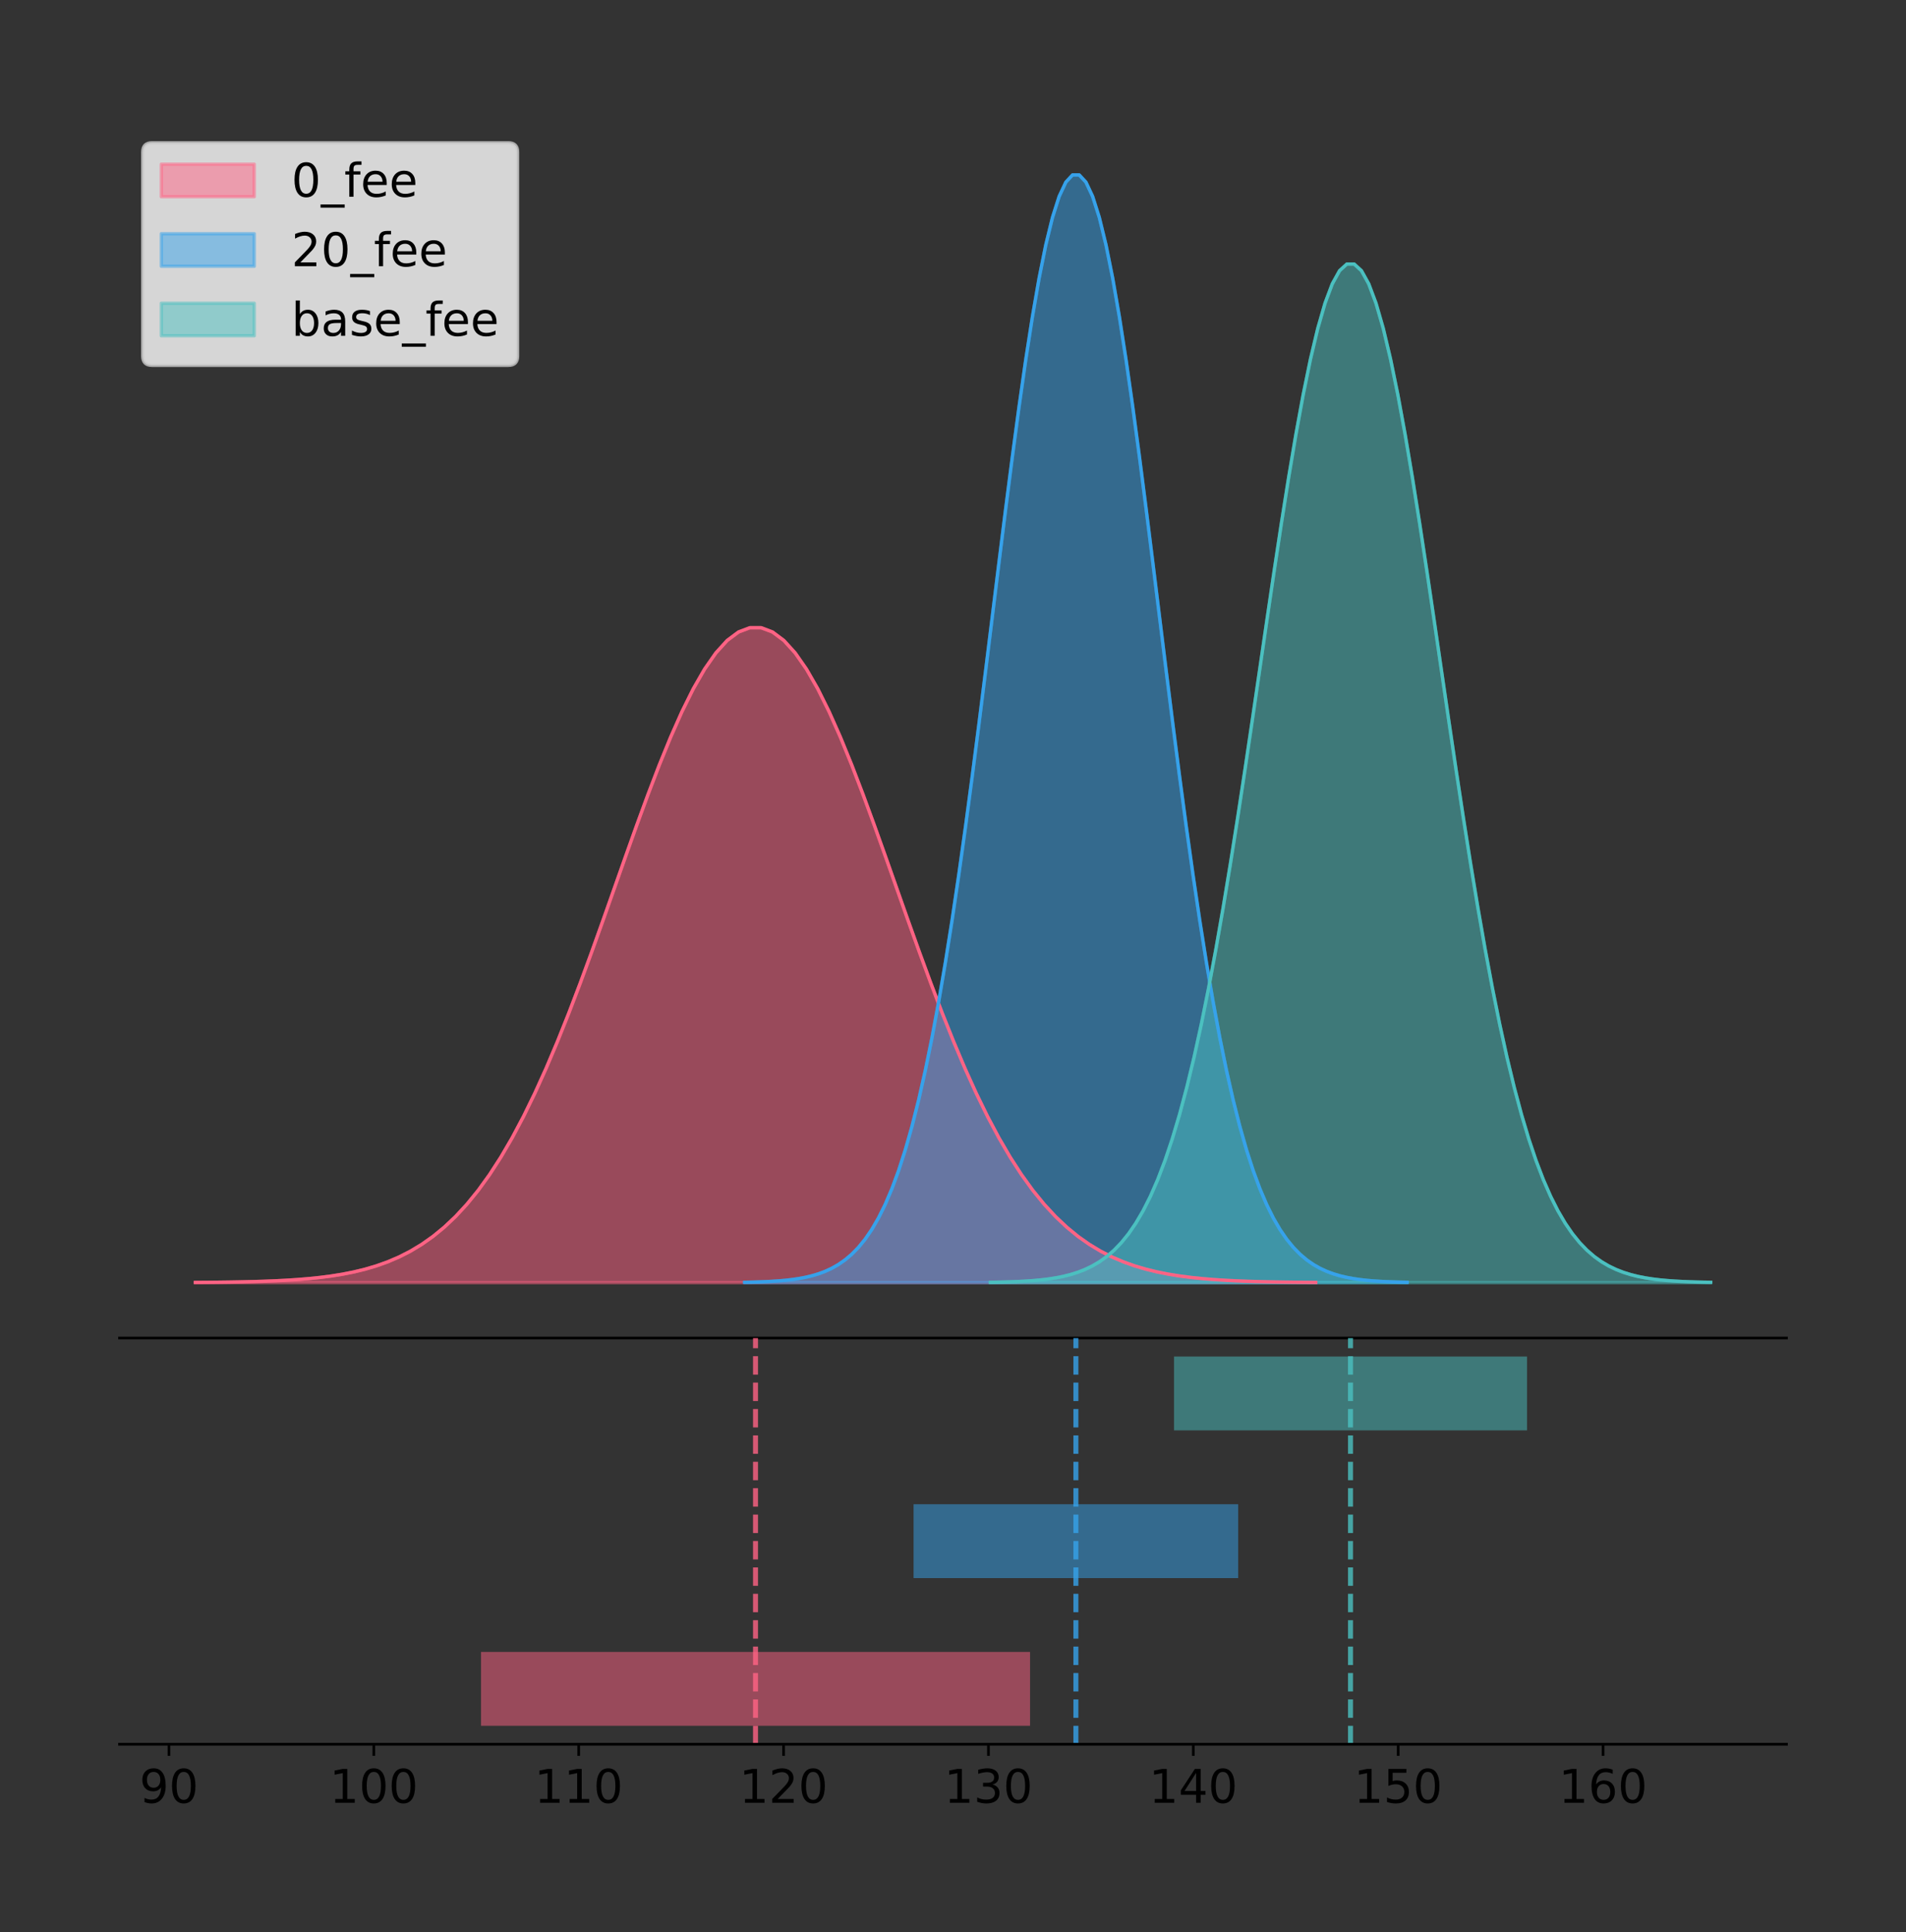 <?xml version="1.0" encoding="utf-8" standalone="no"?>
<!DOCTYPE svg PUBLIC "-//W3C//DTD SVG 1.1//EN"
  "http://www.w3.org/Graphics/SVG/1.1/DTD/svg11.dtd">
<!-- Created with matplotlib (https://matplotlib.org/) -->
<svg height="581.789pt" version="1.1" viewBox="0 0 574.2 581.789" width="574.2pt" xmlns="http://www.w3.org/2000/svg" xmlns:xlink="http://www.w3.org/1999/xlink">
 <rect x="0" y="0" width="574.2" height="581.789" fill="#333333" stroke="none"/>
 <defs>
  <style type="text/css">
*{stroke-linecap:butt;stroke-linejoin:round;}
  </style>
 </defs>
 <g id="figure_1">
  <g id="patch_1">
   <path d="M 0 581.789 
L 574.2 581.789 
L 574.2 0 
L 0 0 
z
" style="fill:none;"/>
  </g>
  <g id="axes_1">
   <g id="patch_2">
    <path d="M 36 402.93 
L 538.2 402.93 
L 538.2 36 
L 36 36 
z
" style="fill:none;"/>
   </g>
   <g id="PolyCollection_1">
    <defs>
     <path d="M 58.827 -195.538 
L 58.827 -195.604 
L 62.237 -195.629 
L 65.647 -195.663 
L 69.056 -195.708 
L 72.466 -195.767 
L 75.876 -195.845 
L 79.285 -195.947 
L 82.695 -196.08 
L 86.105 -196.251 
L 89.515 -196.47 
L 92.924 -196.748 
L 96.334 -197.1 
L 99.744 -197.539 
L 103.153 -198.086 
L 106.563 -198.762 
L 109.973 -199.589 
L 113.382 -200.596 
L 116.792 -201.813 
L 120.202 -203.271 
L 123.612 -205.006 
L 127.021 -207.055 
L 130.431 -209.456 
L 133.841 -212.248 
L 137.25 -215.47 
L 140.66 -219.158 
L 144.07 -223.347 
L 147.479 -228.065 
L 150.889 -233.336 
L 154.299 -239.176 
L 157.709 -245.589 
L 161.118 -252.572 
L 164.528 -260.106 
L 167.938 -268.159 
L 171.347 -276.685 
L 174.757 -285.622 
L 178.167 -294.892 
L 181.576 -304.403 
L 184.986 -314.048 
L 188.396 -323.708 
L 191.806 -333.253 
L 195.215 -342.546 
L 198.625 -351.445 
L 202.035 -359.806 
L 205.444 -367.489 
L 208.854 -374.359 
L 212.264 -380.294 
L 215.673 -385.184 
L 219.083 -388.935 
L 222.493 -391.478 
L 225.902 -392.761 
L 229.312 -392.761 
L 232.722 -391.478 
L 236.132 -388.935 
L 239.541 -385.184 
L 242.951 -380.294 
L 246.361 -374.359 
L 249.77 -367.489 
L 253.18 -359.806 
L 256.59 -351.445 
L 259.999 -342.546 
L 263.409 -333.253 
L 266.819 -323.708 
L 270.229 -314.048 
L 273.638 -304.403 
L 277.048 -294.892 
L 280.458 -285.622 
L 283.867 -276.685 
L 287.277 -268.159 
L 290.687 -260.106 
L 294.096 -252.572 
L 297.506 -245.589 
L 300.916 -239.176 
L 304.326 -233.336 
L 307.735 -228.065 
L 311.145 -223.347 
L 314.555 -219.158 
L 317.964 -215.47 
L 321.374 -212.248 
L 324.784 -209.456 
L 328.193 -207.055 
L 331.603 -205.006 
L 335.013 -203.271 
L 338.423 -201.813 
L 341.832 -200.596 
L 345.242 -199.589 
L 348.652 -198.762 
L 352.061 -198.086 
L 355.471 -197.539 
L 358.881 -197.1 
L 362.29 -196.748 
L 365.7 -196.47 
L 369.11 -196.251 
L 372.52 -196.08 
L 375.929 -195.947 
L 379.339 -195.845 
L 382.749 -195.767 
L 386.158 -195.708 
L 389.568 -195.663 
L 392.978 -195.629 
L 396.387 -195.604 
L 396.387 -195.538 
L 396.387 -195.538 
L 392.978 -195.538 
L 389.568 -195.538 
L 386.158 -195.538 
L 382.749 -195.538 
L 379.339 -195.538 
L 375.929 -195.538 
L 372.52 -195.538 
L 369.11 -195.538 
L 365.7 -195.538 
L 362.29 -195.538 
L 358.881 -195.538 
L 355.471 -195.538 
L 352.061 -195.538 
L 348.652 -195.538 
L 345.242 -195.538 
L 341.832 -195.538 
L 338.423 -195.538 
L 335.013 -195.538 
L 331.603 -195.538 
L 328.193 -195.538 
L 324.784 -195.538 
L 321.374 -195.538 
L 317.964 -195.538 
L 314.555 -195.538 
L 311.145 -195.538 
L 307.735 -195.538 
L 304.326 -195.538 
L 300.916 -195.538 
L 297.506 -195.538 
L 294.096 -195.538 
L 290.687 -195.538 
L 287.277 -195.538 
L 283.867 -195.538 
L 280.458 -195.538 
L 277.048 -195.538 
L 273.638 -195.538 
L 270.229 -195.538 
L 266.819 -195.538 
L 263.409 -195.538 
L 259.999 -195.538 
L 256.59 -195.538 
L 253.18 -195.538 
L 249.77 -195.538 
L 246.361 -195.538 
L 242.951 -195.538 
L 239.541 -195.538 
L 236.132 -195.538 
L 232.722 -195.538 
L 229.312 -195.538 
L 225.902 -195.538 
L 222.493 -195.538 
L 219.083 -195.538 
L 215.673 -195.538 
L 212.264 -195.538 
L 208.854 -195.538 
L 205.444 -195.538 
L 202.035 -195.538 
L 198.625 -195.538 
L 195.215 -195.538 
L 191.806 -195.538 
L 188.396 -195.538 
L 184.986 -195.538 
L 181.576 -195.538 
L 178.167 -195.538 
L 174.757 -195.538 
L 171.347 -195.538 
L 167.938 -195.538 
L 164.528 -195.538 
L 161.118 -195.538 
L 157.709 -195.538 
L 154.299 -195.538 
L 150.889 -195.538 
L 147.479 -195.538 
L 144.07 -195.538 
L 140.66 -195.538 
L 137.25 -195.538 
L 133.841 -195.538 
L 130.431 -195.538 
L 127.021 -195.538 
L 123.612 -195.538 
L 120.202 -195.538 
L 116.792 -195.538 
L 113.382 -195.538 
L 109.973 -195.538 
L 106.563 -195.538 
L 103.153 -195.538 
L 99.744 -195.538 
L 96.334 -195.538 
L 92.924 -195.538 
L 89.515 -195.538 
L 86.105 -195.538 
L 82.695 -195.538 
L 79.285 -195.538 
L 75.876 -195.538 
L 72.466 -195.538 
L 69.056 -195.538 
L 65.647 -195.538 
L 62.237 -195.538 
L 58.827 -195.538 
z
" id="med3d188607" style="stroke:#ff6384;stroke-opacity:0.5;"/>
    </defs>
    <g clip-path="url(#p96aa1bca5e)">
     <use style="fill:#ff6384;fill-opacity:0.5;stroke:#ff6384;stroke-opacity:0.5;" x="0" xlink:href="#med3d188607" y="581.789"/>
    </g>
   </g>
   <g id="PolyCollection_2">
    <defs>
     <path d="M 224.332 -195.538 
L 224.332 -195.65 
L 226.347 -195.692 
L 228.363 -195.749 
L 230.379 -195.825 
L 232.395 -195.925 
L 234.411 -196.058 
L 236.427 -196.23 
L 238.443 -196.455 
L 240.459 -196.744 
L 242.475 -197.115 
L 244.491 -197.585 
L 246.507 -198.179 
L 248.523 -198.923 
L 250.539 -199.848 
L 252.555 -200.99 
L 254.571 -202.39 
L 256.587 -204.093 
L 258.603 -206.151 
L 260.619 -208.617 
L 262.635 -211.552 
L 264.651 -215.017 
L 266.667 -219.078 
L 268.683 -223.801 
L 270.699 -229.25 
L 272.715 -235.488 
L 274.731 -242.572 
L 276.747 -250.552 
L 278.763 -259.468 
L 280.779 -269.344 
L 282.795 -280.192 
L 284.811 -292.002 
L 286.827 -304.744 
L 288.842 -318.365 
L 290.858 -332.786 
L 292.874 -347.901 
L 294.89 -363.58 
L 296.906 -379.667 
L 298.922 -395.98 
L 300.938 -412.318 
L 302.954 -428.462 
L 304.97 -444.18 
L 306.986 -459.23 
L 309.002 -473.372 
L 311.018 -486.366 
L 313.034 -497.987 
L 315.05 -508.025 
L 317.066 -516.294 
L 319.082 -522.64 
L 321.098 -526.94 
L 323.114 -529.111 
L 325.13 -529.111 
L 327.146 -526.94 
L 329.162 -522.64 
L 331.178 -516.294 
L 333.194 -508.025 
L 335.21 -497.987 
L 337.226 -486.366 
L 339.242 -473.372 
L 341.258 -459.23 
L 343.274 -444.18 
L 345.29 -428.462 
L 347.306 -412.318 
L 349.322 -395.98 
L 351.337 -379.667 
L 353.353 -363.58 
L 355.369 -347.901 
L 357.385 -332.786 
L 359.401 -318.365 
L 361.417 -304.744 
L 363.433 -292.002 
L 365.449 -280.192 
L 367.465 -269.344 
L 369.481 -259.468 
L 371.497 -250.552 
L 373.513 -242.572 
L 375.529 -235.488 
L 377.545 -229.25 
L 379.561 -223.801 
L 381.577 -219.078 
L 383.593 -215.017 
L 385.609 -211.552 
L 387.625 -208.617 
L 389.641 -206.151 
L 391.657 -204.093 
L 393.673 -202.39 
L 395.689 -200.99 
L 397.705 -199.848 
L 399.721 -198.923 
L 401.737 -198.179 
L 403.753 -197.585 
L 405.769 -197.115 
L 407.785 -196.744 
L 409.801 -196.455 
L 411.817 -196.23 
L 413.832 -196.058 
L 415.848 -195.925 
L 417.864 -195.825 
L 419.88 -195.749 
L 421.896 -195.692 
L 423.912 -195.65 
L 423.912 -195.538 
L 423.912 -195.538 
L 421.896 -195.538 
L 419.88 -195.538 
L 417.864 -195.538 
L 415.848 -195.538 
L 413.832 -195.538 
L 411.817 -195.538 
L 409.801 -195.538 
L 407.785 -195.538 
L 405.769 -195.538 
L 403.753 -195.538 
L 401.737 -195.538 
L 399.721 -195.538 
L 397.705 -195.538 
L 395.689 -195.538 
L 393.673 -195.538 
L 391.657 -195.538 
L 389.641 -195.538 
L 387.625 -195.538 
L 385.609 -195.538 
L 383.593 -195.538 
L 381.577 -195.538 
L 379.561 -195.538 
L 377.545 -195.538 
L 375.529 -195.538 
L 373.513 -195.538 
L 371.497 -195.538 
L 369.481 -195.538 
L 367.465 -195.538 
L 365.449 -195.538 
L 363.433 -195.538 
L 361.417 -195.538 
L 359.401 -195.538 
L 357.385 -195.538 
L 355.369 -195.538 
L 353.353 -195.538 
L 351.337 -195.538 
L 349.322 -195.538 
L 347.306 -195.538 
L 345.29 -195.538 
L 343.274 -195.538 
L 341.258 -195.538 
L 339.242 -195.538 
L 337.226 -195.538 
L 335.21 -195.538 
L 333.194 -195.538 
L 331.178 -195.538 
L 329.162 -195.538 
L 327.146 -195.538 
L 325.13 -195.538 
L 323.114 -195.538 
L 321.098 -195.538 
L 319.082 -195.538 
L 317.066 -195.538 
L 315.05 -195.538 
L 313.034 -195.538 
L 311.018 -195.538 
L 309.002 -195.538 
L 306.986 -195.538 
L 304.97 -195.538 
L 302.954 -195.538 
L 300.938 -195.538 
L 298.922 -195.538 
L 296.906 -195.538 
L 294.89 -195.538 
L 292.874 -195.538 
L 290.858 -195.538 
L 288.842 -195.538 
L 286.827 -195.538 
L 284.811 -195.538 
L 282.795 -195.538 
L 280.779 -195.538 
L 278.763 -195.538 
L 276.747 -195.538 
L 274.731 -195.538 
L 272.715 -195.538 
L 270.699 -195.538 
L 268.683 -195.538 
L 266.667 -195.538 
L 264.651 -195.538 
L 262.635 -195.538 
L 260.619 -195.538 
L 258.603 -195.538 
L 256.587 -195.538 
L 254.571 -195.538 
L 252.555 -195.538 
L 250.539 -195.538 
L 248.523 -195.538 
L 246.507 -195.538 
L 244.491 -195.538 
L 242.475 -195.538 
L 240.459 -195.538 
L 238.443 -195.538 
L 236.427 -195.538 
L 234.411 -195.538 
L 232.395 -195.538 
L 230.379 -195.538 
L 228.363 -195.538 
L 226.347 -195.538 
L 224.332 -195.538 
z
" id="mb2c38385db" style="stroke:#36a2eb;stroke-opacity:0.5;"/>
    </defs>
    <g clip-path="url(#p96aa1bca5e)">
     <use style="fill:#36a2eb;fill-opacity:0.5;stroke:#36a2eb;stroke-opacity:0.5;" x="0" xlink:href="#mb2c38385db" y="581.789"/>
    </g>
   </g>
   <g id="PolyCollection_3">
    <defs>
     <path d="M 298.334 -195.538 
L 298.334 -195.641 
L 300.526 -195.68 
L 302.719 -195.732 
L 304.911 -195.802 
L 307.103 -195.894 
L 309.296 -196.016 
L 311.488 -196.175 
L 313.68 -196.381 
L 315.872 -196.647 
L 318.065 -196.988 
L 320.257 -197.421 
L 322.449 -197.967 
L 324.642 -198.651 
L 326.834 -199.501 
L 329.026 -200.552 
L 331.219 -201.839 
L 333.411 -203.405 
L 335.603 -205.297 
L 337.796 -207.565 
L 339.988 -210.263 
L 342.18 -213.45 
L 344.373 -217.185 
L 346.565 -221.527 
L 348.757 -226.538 
L 350.949 -232.275 
L 353.142 -238.789 
L 355.334 -246.127 
L 357.526 -254.325 
L 359.719 -263.408 
L 361.911 -273.383 
L 364.103 -284.243 
L 366.296 -295.96 
L 368.488 -308.485 
L 370.68 -321.746 
L 372.873 -335.646 
L 375.065 -350.064 
L 377.257 -364.856 
L 379.449 -379.857 
L 381.642 -394.881 
L 383.834 -409.727 
L 386.026 -424.18 
L 388.219 -438.02 
L 390.411 -451.024 
L 392.603 -462.973 
L 394.796 -473.659 
L 396.988 -482.889 
L 399.18 -490.494 
L 401.373 -496.329 
L 403.565 -500.283 
L 405.757 -502.279 
L 407.95 -502.279 
L 410.142 -500.283 
L 412.334 -496.329 
L 414.526 -490.494 
L 416.719 -482.889 
L 418.911 -473.659 
L 421.103 -462.973 
L 423.296 -451.024 
L 425.488 -438.02 
L 427.68 -424.18 
L 429.873 -409.727 
L 432.065 -394.881 
L 434.257 -379.857 
L 436.45 -364.856 
L 438.642 -350.064 
L 440.834 -335.646 
L 443.026 -321.746 
L 445.219 -308.485 
L 447.411 -295.96 
L 449.603 -284.243 
L 451.796 -273.383 
L 453.988 -263.408 
L 456.18 -254.325 
L 458.373 -246.127 
L 460.565 -238.789 
L 462.757 -232.275 
L 464.95 -226.538 
L 467.142 -221.527 
L 469.334 -217.185 
L 471.527 -213.45 
L 473.719 -210.263 
L 475.911 -207.565 
L 478.103 -205.297 
L 480.296 -203.405 
L 482.488 -201.839 
L 484.68 -200.552 
L 486.873 -199.501 
L 489.065 -198.651 
L 491.257 -197.967 
L 493.45 -197.421 
L 495.642 -196.988 
L 497.834 -196.647 
L 500.027 -196.381 
L 502.219 -196.175 
L 504.411 -196.016 
L 506.603 -195.894 
L 508.796 -195.802 
L 510.988 -195.732 
L 513.18 -195.68 
L 515.373 -195.641 
L 515.373 -195.538 
L 515.373 -195.538 
L 513.18 -195.538 
L 510.988 -195.538 
L 508.796 -195.538 
L 506.603 -195.538 
L 504.411 -195.538 
L 502.219 -195.538 
L 500.027 -195.538 
L 497.834 -195.538 
L 495.642 -195.538 
L 493.45 -195.538 
L 491.257 -195.538 
L 489.065 -195.538 
L 486.873 -195.538 
L 484.68 -195.538 
L 482.488 -195.538 
L 480.296 -195.538 
L 478.103 -195.538 
L 475.911 -195.538 
L 473.719 -195.538 
L 471.527 -195.538 
L 469.334 -195.538 
L 467.142 -195.538 
L 464.95 -195.538 
L 462.757 -195.538 
L 460.565 -195.538 
L 458.373 -195.538 
L 456.18 -195.538 
L 453.988 -195.538 
L 451.796 -195.538 
L 449.603 -195.538 
L 447.411 -195.538 
L 445.219 -195.538 
L 443.026 -195.538 
L 440.834 -195.538 
L 438.642 -195.538 
L 436.45 -195.538 
L 434.257 -195.538 
L 432.065 -195.538 
L 429.873 -195.538 
L 427.68 -195.538 
L 425.488 -195.538 
L 423.296 -195.538 
L 421.103 -195.538 
L 418.911 -195.538 
L 416.719 -195.538 
L 414.526 -195.538 
L 412.334 -195.538 
L 410.142 -195.538 
L 407.95 -195.538 
L 405.757 -195.538 
L 403.565 -195.538 
L 401.373 -195.538 
L 399.18 -195.538 
L 396.988 -195.538 
L 394.796 -195.538 
L 392.603 -195.538 
L 390.411 -195.538 
L 388.219 -195.538 
L 386.026 -195.538 
L 383.834 -195.538 
L 381.642 -195.538 
L 379.449 -195.538 
L 377.257 -195.538 
L 375.065 -195.538 
L 372.873 -195.538 
L 370.68 -195.538 
L 368.488 -195.538 
L 366.296 -195.538 
L 364.103 -195.538 
L 361.911 -195.538 
L 359.719 -195.538 
L 357.526 -195.538 
L 355.334 -195.538 
L 353.142 -195.538 
L 350.949 -195.538 
L 348.757 -195.538 
L 346.565 -195.538 
L 344.373 -195.538 
L 342.18 -195.538 
L 339.988 -195.538 
L 337.796 -195.538 
L 335.603 -195.538 
L 333.411 -195.538 
L 331.219 -195.538 
L 329.026 -195.538 
L 326.834 -195.538 
L 324.642 -195.538 
L 322.449 -195.538 
L 320.257 -195.538 
L 318.065 -195.538 
L 315.872 -195.538 
L 313.68 -195.538 
L 311.488 -195.538 
L 309.296 -195.538 
L 307.103 -195.538 
L 304.911 -195.538 
L 302.719 -195.538 
L 300.526 -195.538 
L 298.334 -195.538 
z
" id="me7bbe123fa" style="stroke:#4bc0c0;stroke-opacity:0.5;"/>
    </defs>
    <g clip-path="url(#p96aa1bca5e)">
     <use style="fill:#4bc0c0;fill-opacity:0.5;stroke:#4bc0c0;stroke-opacity:0.5;" x="0" xlink:href="#me7bbe123fa" y="581.789"/>
    </g>
   </g>
   <g id="line2d_1">
    <path clip-path="url(#p96aa1bca5e)" d="M 58.827 386.185 
L 62.237 386.16 
L 65.647 386.127 
L 69.056 386.082 
L 72.466 386.022 
L 75.876 385.944 
L 79.285 385.842 
L 82.695 385.709 
L 86.105 385.538 
L 89.515 385.319 
L 92.924 385.041 
L 96.334 384.69 
L 99.744 384.25 
L 103.153 383.703 
L 106.563 383.028 
L 109.973 382.2 
L 113.382 381.193 
L 116.792 379.977 
L 120.202 378.518 
L 123.612 376.783 
L 127.021 374.735 
L 130.431 372.333 
L 133.841 369.541 
L 137.25 366.319 
L 140.66 362.631 
L 144.07 358.443 
L 147.479 353.724 
L 150.889 348.453 
L 154.299 342.614 
L 157.709 336.2 
L 161.118 329.217 
L 164.528 321.684 
L 167.938 313.63 
L 171.347 305.104 
L 174.757 296.167 
L 178.167 286.897 
L 181.576 277.386 
L 184.986 267.741 
L 188.396 258.081 
L 191.806 248.536 
L 195.215 239.243 
L 198.625 230.345 
L 202.035 221.984 
L 205.444 214.301 
L 208.854 207.43 
L 212.264 201.495 
L 215.673 196.606 
L 219.083 192.854 
L 222.493 190.312 
L 225.902 189.028 
L 229.312 189.028 
L 232.722 190.312 
L 236.132 192.854 
L 239.541 196.606 
L 242.951 201.495 
L 246.361 207.43 
L 249.77 214.301 
L 253.18 221.984 
L 256.59 230.345 
L 259.999 239.243 
L 263.409 248.536 
L 266.819 258.081 
L 270.229 267.741 
L 273.638 277.386 
L 277.048 286.897 
L 280.458 296.167 
L 283.867 305.104 
L 287.277 313.63 
L 290.687 321.684 
L 294.096 329.217 
L 297.506 336.2 
L 300.916 342.614 
L 304.326 348.453 
L 307.735 353.724 
L 311.145 358.443 
L 314.555 362.631 
L 317.964 366.319 
L 321.374 369.541 
L 324.784 372.333 
L 328.193 374.735 
L 331.603 376.783 
L 335.013 378.518 
L 338.423 379.977 
L 341.832 381.193 
L 345.242 382.2 
L 348.652 383.028 
L 352.061 383.703 
L 355.471 384.25 
L 358.881 384.69 
L 362.29 385.041 
L 365.7 385.319 
L 369.11 385.538 
L 372.52 385.709 
L 375.929 385.842 
L 379.339 385.944 
L 382.749 386.022 
L 386.158 386.082 
L 389.568 386.127 
L 392.978 386.16 
L 396.387 386.185 
" style="fill:none;stroke:#ff6384;stroke-linecap:square;"/>
   </g>
   <g id="line2d_2">
    <path clip-path="url(#p96aa1bca5e)" d="M 224.332 386.139 
L 226.347 386.097 
L 228.363 386.04 
L 230.379 385.965 
L 232.395 385.864 
L 234.411 385.732 
L 236.427 385.559 
L 238.443 385.334 
L 240.459 385.045 
L 242.475 384.675 
L 244.491 384.204 
L 246.507 383.61 
L 248.523 382.867 
L 250.539 381.941 
L 252.555 380.799 
L 254.571 379.399 
L 256.587 377.696 
L 258.603 375.639 
L 260.619 373.172 
L 262.635 370.238 
L 264.651 366.772 
L 266.667 362.711 
L 268.683 357.989 
L 270.699 352.539 
L 272.715 346.301 
L 274.731 339.217 
L 276.747 331.237 
L 278.763 322.322 
L 280.779 312.445 
L 282.795 301.597 
L 284.811 289.787 
L 286.827 277.045 
L 288.842 263.424 
L 290.858 249.004 
L 292.874 233.888 
L 294.89 218.209 
L 296.906 202.123 
L 298.922 185.809 
L 300.938 169.471 
L 302.954 153.327 
L 304.97 137.61 
L 306.986 122.559 
L 309.002 108.418 
L 311.018 95.423 
L 313.034 83.803 
L 315.05 73.765 
L 317.066 65.495 
L 319.082 59.15 
L 321.098 54.85 
L 323.114 52.679 
L 325.13 52.679 
L 327.146 54.85 
L 329.162 59.15 
L 331.178 65.495 
L 333.194 73.765 
L 335.21 83.803 
L 337.226 95.423 
L 339.242 108.418 
L 341.258 122.559 
L 343.274 137.61 
L 345.29 153.327 
L 347.306 169.471 
L 349.322 185.809 
L 351.337 202.123 
L 353.353 218.209 
L 355.369 233.888 
L 357.385 249.004 
L 359.401 263.424 
L 361.417 277.045 
L 363.433 289.787 
L 365.449 301.597 
L 367.465 312.445 
L 369.481 322.322 
L 371.497 331.237 
L 373.513 339.217 
L 375.529 346.301 
L 377.545 352.539 
L 379.561 357.989 
L 381.577 362.711 
L 383.593 366.772 
L 385.609 370.238 
L 387.625 373.172 
L 389.641 375.639 
L 391.657 377.696 
L 393.673 379.399 
L 395.689 380.799 
L 397.705 381.941 
L 399.721 382.867 
L 401.737 383.61 
L 403.753 384.204 
L 405.769 384.675 
L 407.785 385.045 
L 409.801 385.334 
L 411.817 385.559 
L 413.832 385.732 
L 415.848 385.864 
L 417.864 385.965 
L 419.88 386.04 
L 421.896 386.097 
L 423.912 386.139 
" style="fill:none;stroke:#36a2eb;stroke-linecap:square;"/>
   </g>
   <g id="line2d_3">
    <path clip-path="url(#p96aa1bca5e)" d="M 298.334 386.148 
L 300.526 386.11 
L 302.719 386.057 
L 304.911 385.988 
L 307.103 385.895 
L 309.296 385.774 
L 311.488 385.615 
L 313.68 385.408 
L 315.872 385.142 
L 318.065 384.802 
L 320.257 384.369 
L 322.449 383.823 
L 324.642 383.139 
L 326.834 382.288 
L 329.026 381.238 
L 331.219 379.951 
L 333.411 378.384 
L 335.603 376.492 
L 337.796 374.224 
L 339.988 371.526 
L 342.18 368.339 
L 344.373 364.605 
L 346.565 360.262 
L 348.757 355.251 
L 350.949 349.515 
L 353.142 343 
L 355.334 335.662 
L 357.526 327.464 
L 359.719 318.382 
L 361.911 308.407 
L 364.103 297.547 
L 366.296 285.829 
L 368.488 273.304 
L 370.68 260.043 
L 372.873 246.144 
L 375.065 231.726 
L 377.257 216.933 
L 379.449 201.932 
L 381.642 186.908 
L 383.834 172.063 
L 386.026 157.61 
L 388.219 143.77 
L 390.411 130.766 
L 392.603 118.817 
L 394.796 108.131 
L 396.988 98.9 
L 399.18 91.296 
L 401.373 85.461 
L 403.565 81.507 
L 405.757 79.51 
L 407.95 79.51 
L 410.142 81.507 
L 412.334 85.461 
L 414.526 91.296 
L 416.719 98.9 
L 418.911 108.131 
L 421.103 118.817 
L 423.296 130.766 
L 425.488 143.77 
L 427.68 157.61 
L 429.873 172.063 
L 432.065 186.908 
L 434.257 201.932 
L 436.45 216.933 
L 438.642 231.726 
L 440.834 246.144 
L 443.026 260.043 
L 445.219 273.304 
L 447.411 285.829 
L 449.603 297.547 
L 451.796 308.407 
L 453.988 318.382 
L 456.18 327.464 
L 458.373 335.662 
L 460.565 343 
L 462.757 349.515 
L 464.95 355.251 
L 467.142 360.262 
L 469.334 364.605 
L 471.527 368.339 
L 473.719 371.526 
L 475.911 374.224 
L 478.103 376.492 
L 480.296 378.384 
L 482.488 379.951 
L 484.68 381.238 
L 486.873 382.288 
L 489.065 383.139 
L 491.257 383.823 
L 493.45 384.369 
L 495.642 384.802 
L 497.834 385.142 
L 500.027 385.408 
L 502.219 385.615 
L 504.411 385.774 
L 506.603 385.895 
L 508.796 385.988 
L 510.988 386.057 
L 513.18 386.11 
L 515.373 386.148 
" style="fill:none;stroke:#4bc0c0;stroke-linecap:square;"/>
   </g>
   <g id="patch_3">
    <path d="M 36 402.93 
L 538.2 402.93 
" style="fill:none;stroke:#000000;stroke-linecap:square;stroke-linejoin:miter;stroke-width:0.8;"/>
   </g>
   <g id="legend_1">
    <g id="patch_4">
     <path d="M 45.8 110.016 
L 153.132 110.016 
Q 155.932 110.016 155.932 107.216 
L 155.932 45.8 
Q 155.932 43 153.132 43 
L 45.8 43 
Q 43 43 43 45.8 
L 43 107.216 
Q 43 110.016 45.8 110.016 
z
" style="fill:#ffffff;opacity:0.8;stroke:#cccccc;stroke-linejoin:miter;"/>
    </g>
    <g id="patch_5">
     <path d="M 48.6 59.238 
L 76.6 59.238 
L 76.6 49.438 
L 48.6 49.438 
z
" style="fill:#ff6384;opacity:0.5;stroke:#ff6384;stroke-linejoin:miter;"/>
    </g>
    <g id="text_1">
     <!-- 0_fee -->
     <defs>
      <path d="M 31.781 66.406 
Q 24.172 66.406 20.328 58.906 
Q 16.5 51.422 16.5 36.375 
Q 16.5 21.391 20.328 13.891 
Q 24.172 6.391 31.781 6.391 
Q 39.453 6.391 43.281 13.891 
Q 47.125 21.391 47.125 36.375 
Q 47.125 51.422 43.281 58.906 
Q 39.453 66.406 31.781 66.406 
z
M 31.781 74.219 
Q 44.047 74.219 50.516 64.516 
Q 56.984 54.828 56.984 36.375 
Q 56.984 17.969 50.516 8.266 
Q 44.047 -1.422 31.781 -1.422 
Q 19.531 -1.422 13.062 8.266 
Q 6.594 17.969 6.594 36.375 
Q 6.594 54.828 13.062 64.516 
Q 19.531 74.219 31.781 74.219 
z
" id="DejaVuSans-48"/>
      <path d="M 50.984 -16.609 
L 50.984 -23.578 
L -0.984 -23.578 
L -0.984 -16.609 
z
" id="DejaVuSans-95"/>
      <path d="M 37.109 75.984 
L 37.109 68.5 
L 28.516 68.5 
Q 23.688 68.5 21.797 66.547 
Q 19.922 64.594 19.922 59.516 
L 19.922 54.688 
L 34.719 54.688 
L 34.719 47.703 
L 19.922 47.703 
L 19.922 0 
L 10.891 0 
L 10.891 47.703 
L 2.297 47.703 
L 2.297 54.688 
L 10.891 54.688 
L 10.891 58.5 
Q 10.891 67.625 15.141 71.797 
Q 19.391 75.984 28.609 75.984 
z
" id="DejaVuSans-102"/>
      <path d="M 56.203 29.594 
L 56.203 25.203 
L 14.891 25.203 
Q 15.484 15.922 20.484 11.062 
Q 25.484 6.203 34.422 6.203 
Q 39.594 6.203 44.453 7.469 
Q 49.312 8.734 54.109 11.281 
L 54.109 2.781 
Q 49.266 0.734 44.188 -0.344 
Q 39.109 -1.422 33.891 -1.422 
Q 20.797 -1.422 13.156 6.188 
Q 5.516 13.812 5.516 26.812 
Q 5.516 40.234 12.766 48.109 
Q 20.016 56 32.328 56 
Q 43.359 56 49.781 48.891 
Q 56.203 41.797 56.203 29.594 
z
M 47.219 32.234 
Q 47.125 39.594 43.094 43.984 
Q 39.062 48.391 32.422 48.391 
Q 24.906 48.391 20.391 44.141 
Q 15.875 39.891 15.188 32.172 
z
" id="DejaVuSans-101"/>
     </defs>
     <g transform="translate(87.8 59.238)scale(0.14 -0.14)">
      <use xlink:href="#DejaVuSans-48"/>
      <use x="63.623" xlink:href="#DejaVuSans-95"/>
      <use x="113.623" xlink:href="#DejaVuSans-102"/>
      <use x="148.828" xlink:href="#DejaVuSans-101"/>
      <use x="210.352" xlink:href="#DejaVuSans-101"/>
     </g>
    </g>
    <g id="patch_6">
     <path d="M 48.6 80.177 
L 76.6 80.177 
L 76.6 70.377 
L 48.6 70.377 
z
" style="fill:#36a2eb;opacity:0.5;stroke:#36a2eb;stroke-linejoin:miter;"/>
    </g>
    <g id="text_2">
     <!-- 20_fee -->
     <defs>
      <path d="M 19.188 8.297 
L 53.609 8.297 
L 53.609 0 
L 7.328 0 
L 7.328 8.297 
Q 12.938 14.109 22.625 23.891 
Q 32.328 33.688 34.812 36.531 
Q 39.547 41.844 41.422 45.531 
Q 43.312 49.219 43.312 52.781 
Q 43.312 58.594 39.234 62.25 
Q 35.156 65.922 28.609 65.922 
Q 23.969 65.922 18.812 64.312 
Q 13.672 62.703 7.812 59.422 
L 7.812 69.391 
Q 13.766 71.781 18.938 73 
Q 24.125 74.219 28.422 74.219 
Q 39.75 74.219 46.484 68.547 
Q 53.219 62.891 53.219 53.422 
Q 53.219 48.922 51.531 44.891 
Q 49.859 40.875 45.406 35.406 
Q 44.188 33.984 37.641 27.219 
Q 31.109 20.453 19.188 8.297 
z
" id="DejaVuSans-50"/>
     </defs>
     <g transform="translate(87.8 80.177)scale(0.14 -0.14)">
      <use xlink:href="#DejaVuSans-50"/>
      <use x="63.623" xlink:href="#DejaVuSans-48"/>
      <use x="127.246" xlink:href="#DejaVuSans-95"/>
      <use x="177.246" xlink:href="#DejaVuSans-102"/>
      <use x="212.451" xlink:href="#DejaVuSans-101"/>
      <use x="273.975" xlink:href="#DejaVuSans-101"/>
     </g>
    </g>
    <g id="patch_7">
     <path d="M 48.6 101.115 
L 76.6 101.115 
L 76.6 91.315 
L 48.6 91.315 
z
" style="fill:#4bc0c0;opacity:0.5;stroke:#4bc0c0;stroke-linejoin:miter;"/>
    </g>
    <g id="text_3">
     <!-- base_fee -->
     <defs>
      <path d="M 48.688 27.297 
Q 48.688 37.203 44.609 42.844 
Q 40.531 48.484 33.406 48.484 
Q 26.266 48.484 22.188 42.844 
Q 18.109 37.203 18.109 27.297 
Q 18.109 17.391 22.188 11.75 
Q 26.266 6.109 33.406 6.109 
Q 40.531 6.109 44.609 11.75 
Q 48.688 17.391 48.688 27.297 
z
M 18.109 46.391 
Q 20.953 51.266 25.266 53.625 
Q 29.594 56 35.594 56 
Q 45.562 56 51.781 48.094 
Q 58.016 40.188 58.016 27.297 
Q 58.016 14.406 51.781 6.484 
Q 45.562 -1.422 35.594 -1.422 
Q 29.594 -1.422 25.266 0.953 
Q 20.953 3.328 18.109 8.203 
L 18.109 0 
L 9.078 0 
L 9.078 75.984 
L 18.109 75.984 
z
" id="DejaVuSans-98"/>
      <path d="M 34.281 27.484 
Q 23.391 27.484 19.188 25 
Q 14.984 22.516 14.984 16.5 
Q 14.984 11.719 18.141 8.906 
Q 21.297 6.109 26.703 6.109 
Q 34.188 6.109 38.703 11.406 
Q 43.219 16.703 43.219 25.484 
L 43.219 27.484 
z
M 52.203 31.203 
L 52.203 0 
L 43.219 0 
L 43.219 8.297 
Q 40.141 3.328 35.547 0.953 
Q 30.953 -1.422 24.312 -1.422 
Q 15.922 -1.422 10.953 3.297 
Q 6 8.016 6 15.922 
Q 6 25.141 12.172 29.828 
Q 18.359 34.516 30.609 34.516 
L 43.219 34.516 
L 43.219 35.406 
Q 43.219 41.609 39.141 45 
Q 35.062 48.391 27.688 48.391 
Q 23 48.391 18.547 47.266 
Q 14.109 46.141 10.016 43.891 
L 10.016 52.203 
Q 14.938 54.109 19.578 55.047 
Q 24.219 56 28.609 56 
Q 40.484 56 46.344 49.844 
Q 52.203 43.703 52.203 31.203 
z
" id="DejaVuSans-97"/>
      <path d="M 44.281 53.078 
L 44.281 44.578 
Q 40.484 46.531 36.375 47.5 
Q 32.281 48.484 27.875 48.484 
Q 21.188 48.484 17.844 46.438 
Q 14.5 44.391 14.5 40.281 
Q 14.5 37.156 16.891 35.375 
Q 19.281 33.594 26.516 31.984 
L 29.594 31.297 
Q 39.156 29.25 43.188 25.516 
Q 47.219 21.781 47.219 15.094 
Q 47.219 7.469 41.188 3.016 
Q 35.156 -1.422 24.609 -1.422 
Q 20.219 -1.422 15.453 -0.562 
Q 10.688 0.297 5.422 2 
L 5.422 11.281 
Q 10.406 8.688 15.234 7.391 
Q 20.062 6.109 24.812 6.109 
Q 31.156 6.109 34.562 8.281 
Q 37.984 10.453 37.984 14.406 
Q 37.984 18.062 35.516 20.016 
Q 33.062 21.969 24.703 23.781 
L 21.578 24.516 
Q 13.234 26.266 9.516 29.906 
Q 5.812 33.547 5.812 39.891 
Q 5.812 47.609 11.281 51.797 
Q 16.75 56 26.812 56 
Q 31.781 56 36.172 55.266 
Q 40.578 54.547 44.281 53.078 
z
" id="DejaVuSans-115"/>
     </defs>
     <g transform="translate(87.8 101.115)scale(0.14 -0.14)">
      <use xlink:href="#DejaVuSans-98"/>
      <use x="63.477" xlink:href="#DejaVuSans-97"/>
      <use x="124.756" xlink:href="#DejaVuSans-115"/>
      <use x="176.855" xlink:href="#DejaVuSans-101"/>
      <use x="238.379" xlink:href="#DejaVuSans-95"/>
      <use x="288.379" xlink:href="#DejaVuSans-102"/>
      <use x="323.584" xlink:href="#DejaVuSans-101"/>
      <use x="385.107" xlink:href="#DejaVuSans-101"/>
     </g>
    </g>
   </g>
  </g>
  <g id="axes_2">
   <g id="patch_8">
    <path d="M 36 525.24 
L 538.2 525.24 
L 538.2 402.93 
L 36 402.93 
z
" style="fill:none;"/>
   </g>
   <g id="patch_9">
    <path clip-path="url(#p7a5ea6f76d)" d="M 144.905 519.68 
L 310.31 519.68 
L 310.31 497.442 
L 144.905 497.442 
z
" style="fill:#ff6384;opacity:0.5;"/>
   </g>
   <g id="patch_10">
    <path clip-path="url(#p7a5ea6f76d)" d="M 275.225 475.204 
L 373.019 475.204 
L 373.019 452.966 
L 275.225 452.966 
z
" style="fill:#36a2eb;opacity:0.5;"/>
   </g>
   <g id="patch_11">
    <path clip-path="url(#p7a5ea6f76d)" d="M 353.679 430.728 
L 460.028 430.728 
L 460.028 408.49 
L 353.679 408.49 
z
" style="fill:#4bc0c0;opacity:0.5;"/>
   </g>
   <g id="matplotlib.axis_1">
    <g id="xtick_1">
     <g id="line2d_4">
      <defs>
       <path d="M 0 0 
L 0 3.5 
" id="m225ef5e998" style="stroke:#000000;stroke-width:0.8;"/>
      </defs>
      <g>
       <use style="stroke:#000000;stroke-width:0.8;" x="50.901" xlink:href="#m225ef5e998" y="525.24"/>
      </g>
     </g>
     <g id="text_4">
      <!-- 90 -->
      <defs>
       <path d="M 10.984 1.516 
L 10.984 10.5 
Q 14.703 8.734 18.5 7.812 
Q 22.312 6.891 25.984 6.891 
Q 35.75 6.891 40.891 13.453 
Q 46.047 20.016 46.781 33.406 
Q 43.953 29.203 39.594 26.953 
Q 35.25 24.703 29.984 24.703 
Q 19.047 24.703 12.672 31.312 
Q 6.297 37.938 6.297 49.422 
Q 6.297 60.641 12.938 67.422 
Q 19.578 74.219 30.609 74.219 
Q 43.266 74.219 49.922 64.516 
Q 56.594 54.828 56.594 36.375 
Q 56.594 19.141 48.406 8.859 
Q 40.234 -1.422 26.422 -1.422 
Q 22.703 -1.422 18.891 -0.688 
Q 15.094 0.047 10.984 1.516 
z
M 30.609 32.422 
Q 37.25 32.422 41.125 36.953 
Q 45.016 41.5 45.016 49.422 
Q 45.016 57.281 41.125 61.844 
Q 37.25 66.406 30.609 66.406 
Q 23.969 66.406 20.094 61.844 
Q 16.219 57.281 16.219 49.422 
Q 16.219 41.5 20.094 36.953 
Q 23.969 32.422 30.609 32.422 
z
" id="DejaVuSans-57"/>
      </defs>
      <g transform="translate(41.994 542.878)scale(0.14 -0.14)">
       <use xlink:href="#DejaVuSans-57"/>
       <use x="63.623" xlink:href="#DejaVuSans-48"/>
      </g>
     </g>
    </g>
    <g id="xtick_2">
     <g id="line2d_5">
      <g>
       <use style="stroke:#000000;stroke-width:0.8;" x="112.62" xlink:href="#m225ef5e998" y="525.24"/>
      </g>
     </g>
     <g id="text_5">
      <!-- 100 -->
      <defs>
       <path d="M 12.406 8.297 
L 28.516 8.297 
L 28.516 63.922 
L 10.984 60.406 
L 10.984 69.391 
L 28.422 72.906 
L 38.281 72.906 
L 38.281 8.297 
L 54.391 8.297 
L 54.391 0 
L 12.406 0 
z
" id="DejaVuSans-49"/>
      </defs>
      <g transform="translate(99.259 542.878)scale(0.14 -0.14)">
       <use xlink:href="#DejaVuSans-49"/>
       <use x="63.623" xlink:href="#DejaVuSans-48"/>
       <use x="127.246" xlink:href="#DejaVuSans-48"/>
      </g>
     </g>
    </g>
    <g id="xtick_3">
     <g id="line2d_6">
      <g>
       <use style="stroke:#000000;stroke-width:0.8;" x="174.339" xlink:href="#m225ef5e998" y="525.24"/>
      </g>
     </g>
     <g id="text_6">
      <!-- 110 -->
      <g transform="translate(160.978 542.878)scale(0.14 -0.14)">
       <use xlink:href="#DejaVuSans-49"/>
       <use x="63.623" xlink:href="#DejaVuSans-49"/>
       <use x="127.246" xlink:href="#DejaVuSans-48"/>
      </g>
     </g>
    </g>
    <g id="xtick_4">
     <g id="line2d_7">
      <g>
       <use style="stroke:#000000;stroke-width:0.8;" x="236.059" xlink:href="#m225ef5e998" y="525.24"/>
      </g>
     </g>
     <g id="text_7">
      <!-- 120 -->
      <g transform="translate(222.697 542.878)scale(0.14 -0.14)">
       <use xlink:href="#DejaVuSans-49"/>
       <use x="63.623" xlink:href="#DejaVuSans-50"/>
       <use x="127.246" xlink:href="#DejaVuSans-48"/>
      </g>
     </g>
    </g>
    <g id="xtick_5">
     <g id="line2d_8">
      <g>
       <use style="stroke:#000000;stroke-width:0.8;" x="297.778" xlink:href="#m225ef5e998" y="525.24"/>
      </g>
     </g>
     <g id="text_8">
      <!-- 130 -->
      <defs>
       <path d="M 40.578 39.312 
Q 47.656 37.797 51.625 33 
Q 55.609 28.219 55.609 21.188 
Q 55.609 10.406 48.188 4.484 
Q 40.766 -1.422 27.094 -1.422 
Q 22.516 -1.422 17.656 -0.516 
Q 12.797 0.391 7.625 2.203 
L 7.625 11.719 
Q 11.719 9.328 16.594 8.109 
Q 21.484 6.891 26.812 6.891 
Q 36.078 6.891 40.938 10.547 
Q 45.797 14.203 45.797 21.188 
Q 45.797 27.641 41.281 31.266 
Q 36.766 34.906 28.719 34.906 
L 20.219 34.906 
L 20.219 43.016 
L 29.109 43.016 
Q 36.375 43.016 40.234 45.922 
Q 44.094 48.828 44.094 54.297 
Q 44.094 59.906 40.109 62.906 
Q 36.141 65.922 28.719 65.922 
Q 24.656 65.922 20.016 65.031 
Q 15.375 64.156 9.812 62.312 
L 9.812 71.094 
Q 15.438 72.656 20.344 73.438 
Q 25.25 74.219 29.594 74.219 
Q 40.828 74.219 47.359 69.109 
Q 53.906 64.016 53.906 55.328 
Q 53.906 49.266 50.438 45.094 
Q 46.969 40.922 40.578 39.312 
z
" id="DejaVuSans-51"/>
      </defs>
      <g transform="translate(284.416 542.878)scale(0.14 -0.14)">
       <use xlink:href="#DejaVuSans-49"/>
       <use x="63.623" xlink:href="#DejaVuSans-51"/>
       <use x="127.246" xlink:href="#DejaVuSans-48"/>
      </g>
     </g>
    </g>
    <g id="xtick_6">
     <g id="line2d_9">
      <g>
       <use style="stroke:#000000;stroke-width:0.8;" x="359.497" xlink:href="#m225ef5e998" y="525.24"/>
      </g>
     </g>
     <g id="text_9">
      <!-- 140 -->
      <defs>
       <path d="M 37.797 64.312 
L 12.891 25.391 
L 37.797 25.391 
z
M 35.203 72.906 
L 47.609 72.906 
L 47.609 25.391 
L 58.016 25.391 
L 58.016 17.188 
L 47.609 17.188 
L 47.609 0 
L 37.797 0 
L 37.797 17.188 
L 4.891 17.188 
L 4.891 26.703 
z
" id="DejaVuSans-52"/>
      </defs>
      <g transform="translate(346.136 542.878)scale(0.14 -0.14)">
       <use xlink:href="#DejaVuSans-49"/>
       <use x="63.623" xlink:href="#DejaVuSans-52"/>
       <use x="127.246" xlink:href="#DejaVuSans-48"/>
      </g>
     </g>
    </g>
    <g id="xtick_7">
     <g id="line2d_10">
      <g>
       <use style="stroke:#000000;stroke-width:0.8;" x="421.216" xlink:href="#m225ef5e998" y="525.24"/>
      </g>
     </g>
     <g id="text_10">
      <!-- 150 -->
      <defs>
       <path d="M 10.797 72.906 
L 49.516 72.906 
L 49.516 64.594 
L 19.828 64.594 
L 19.828 46.734 
Q 21.969 47.469 24.109 47.828 
Q 26.266 48.188 28.422 48.188 
Q 40.625 48.188 47.75 41.5 
Q 54.891 34.812 54.891 23.391 
Q 54.891 11.625 47.562 5.094 
Q 40.234 -1.422 26.906 -1.422 
Q 22.312 -1.422 17.547 -0.641 
Q 12.797 0.141 7.719 1.703 
L 7.719 11.625 
Q 12.109 9.234 16.797 8.062 
Q 21.484 6.891 26.703 6.891 
Q 35.156 6.891 40.078 11.328 
Q 45.016 15.766 45.016 23.391 
Q 45.016 31 40.078 35.438 
Q 35.156 39.891 26.703 39.891 
Q 22.75 39.891 18.812 39.016 
Q 14.891 38.141 10.797 36.281 
z
" id="DejaVuSans-53"/>
      </defs>
      <g transform="translate(407.855 542.878)scale(0.14 -0.14)">
       <use xlink:href="#DejaVuSans-49"/>
       <use x="63.623" xlink:href="#DejaVuSans-53"/>
       <use x="127.246" xlink:href="#DejaVuSans-48"/>
      </g>
     </g>
    </g>
    <g id="xtick_8">
     <g id="line2d_11">
      <g>
       <use style="stroke:#000000;stroke-width:0.8;" x="482.935" xlink:href="#m225ef5e998" y="525.24"/>
      </g>
     </g>
     <g id="text_11">
      <!-- 160 -->
      <defs>
       <path d="M 33.016 40.375 
Q 26.375 40.375 22.484 35.828 
Q 18.609 31.297 18.609 23.391 
Q 18.609 15.531 22.484 10.953 
Q 26.375 6.391 33.016 6.391 
Q 39.656 6.391 43.531 10.953 
Q 47.406 15.531 47.406 23.391 
Q 47.406 31.297 43.531 35.828 
Q 39.656 40.375 33.016 40.375 
z
M 52.594 71.297 
L 52.594 62.312 
Q 48.875 64.062 45.094 64.984 
Q 41.312 65.922 37.594 65.922 
Q 27.828 65.922 22.672 59.328 
Q 17.531 52.734 16.797 39.406 
Q 19.672 43.656 24.016 45.922 
Q 28.375 48.188 33.594 48.188 
Q 44.578 48.188 50.953 41.516 
Q 57.328 34.859 57.328 23.391 
Q 57.328 12.156 50.688 5.359 
Q 44.047 -1.422 33.016 -1.422 
Q 20.359 -1.422 13.672 8.266 
Q 6.984 17.969 6.984 36.375 
Q 6.984 53.656 15.188 63.938 
Q 23.391 74.219 37.203 74.219 
Q 40.922 74.219 44.703 73.484 
Q 48.484 72.75 52.594 71.297 
z
" id="DejaVuSans-54"/>
      </defs>
      <g transform="translate(469.574 542.878)scale(0.14 -0.14)">
       <use xlink:href="#DejaVuSans-49"/>
       <use x="63.623" xlink:href="#DejaVuSans-54"/>
       <use x="127.246" xlink:href="#DejaVuSans-48"/>
      </g>
     </g>
    </g>
   </g>
   <g id="line2d_12">
    <path clip-path="url(#p7a5ea6f76d)" d="M 227.607 525.24 
L 227.607 402.93 
" style="fill:none;stroke:#ff6384;stroke-dasharray:5.55,2.4;stroke-dashoffset:0;stroke-opacity:0.8;stroke-width:1.5;"/>
   </g>
   <g id="line2d_13">
    <path clip-path="url(#p7a5ea6f76d)" d="M 324.122 525.24 
L 324.122 402.93 
" style="fill:none;stroke:#36a2eb;stroke-dasharray:5.55,2.4;stroke-dashoffset:0;stroke-opacity:0.8;stroke-width:1.5;"/>
   </g>
   <g id="line2d_14">
    <path clip-path="url(#p7a5ea6f76d)" d="M 406.853 525.24 
L 406.853 402.93 
" style="fill:none;stroke:#4bc0c0;stroke-dasharray:5.55,2.4;stroke-dashoffset:0;stroke-opacity:0.8;stroke-width:1.5;"/>
   </g>
   <g id="patch_12">
    <path d="M 36 525.24 
L 538.2 525.24 
" style="fill:none;stroke:#000000;stroke-linecap:square;stroke-linejoin:miter;stroke-width:0.8;"/>
   </g>
  </g>
 </g>
 <defs>
  <clipPath id="p96aa1bca5e">
   <rect height="366.93" width="502.2" x="36" y="36"/>
  </clipPath>
  <clipPath id="p7a5ea6f76d">
   <rect height="122.31" width="502.2" x="36" y="402.93"/>
  </clipPath>
 </defs>
</svg>
